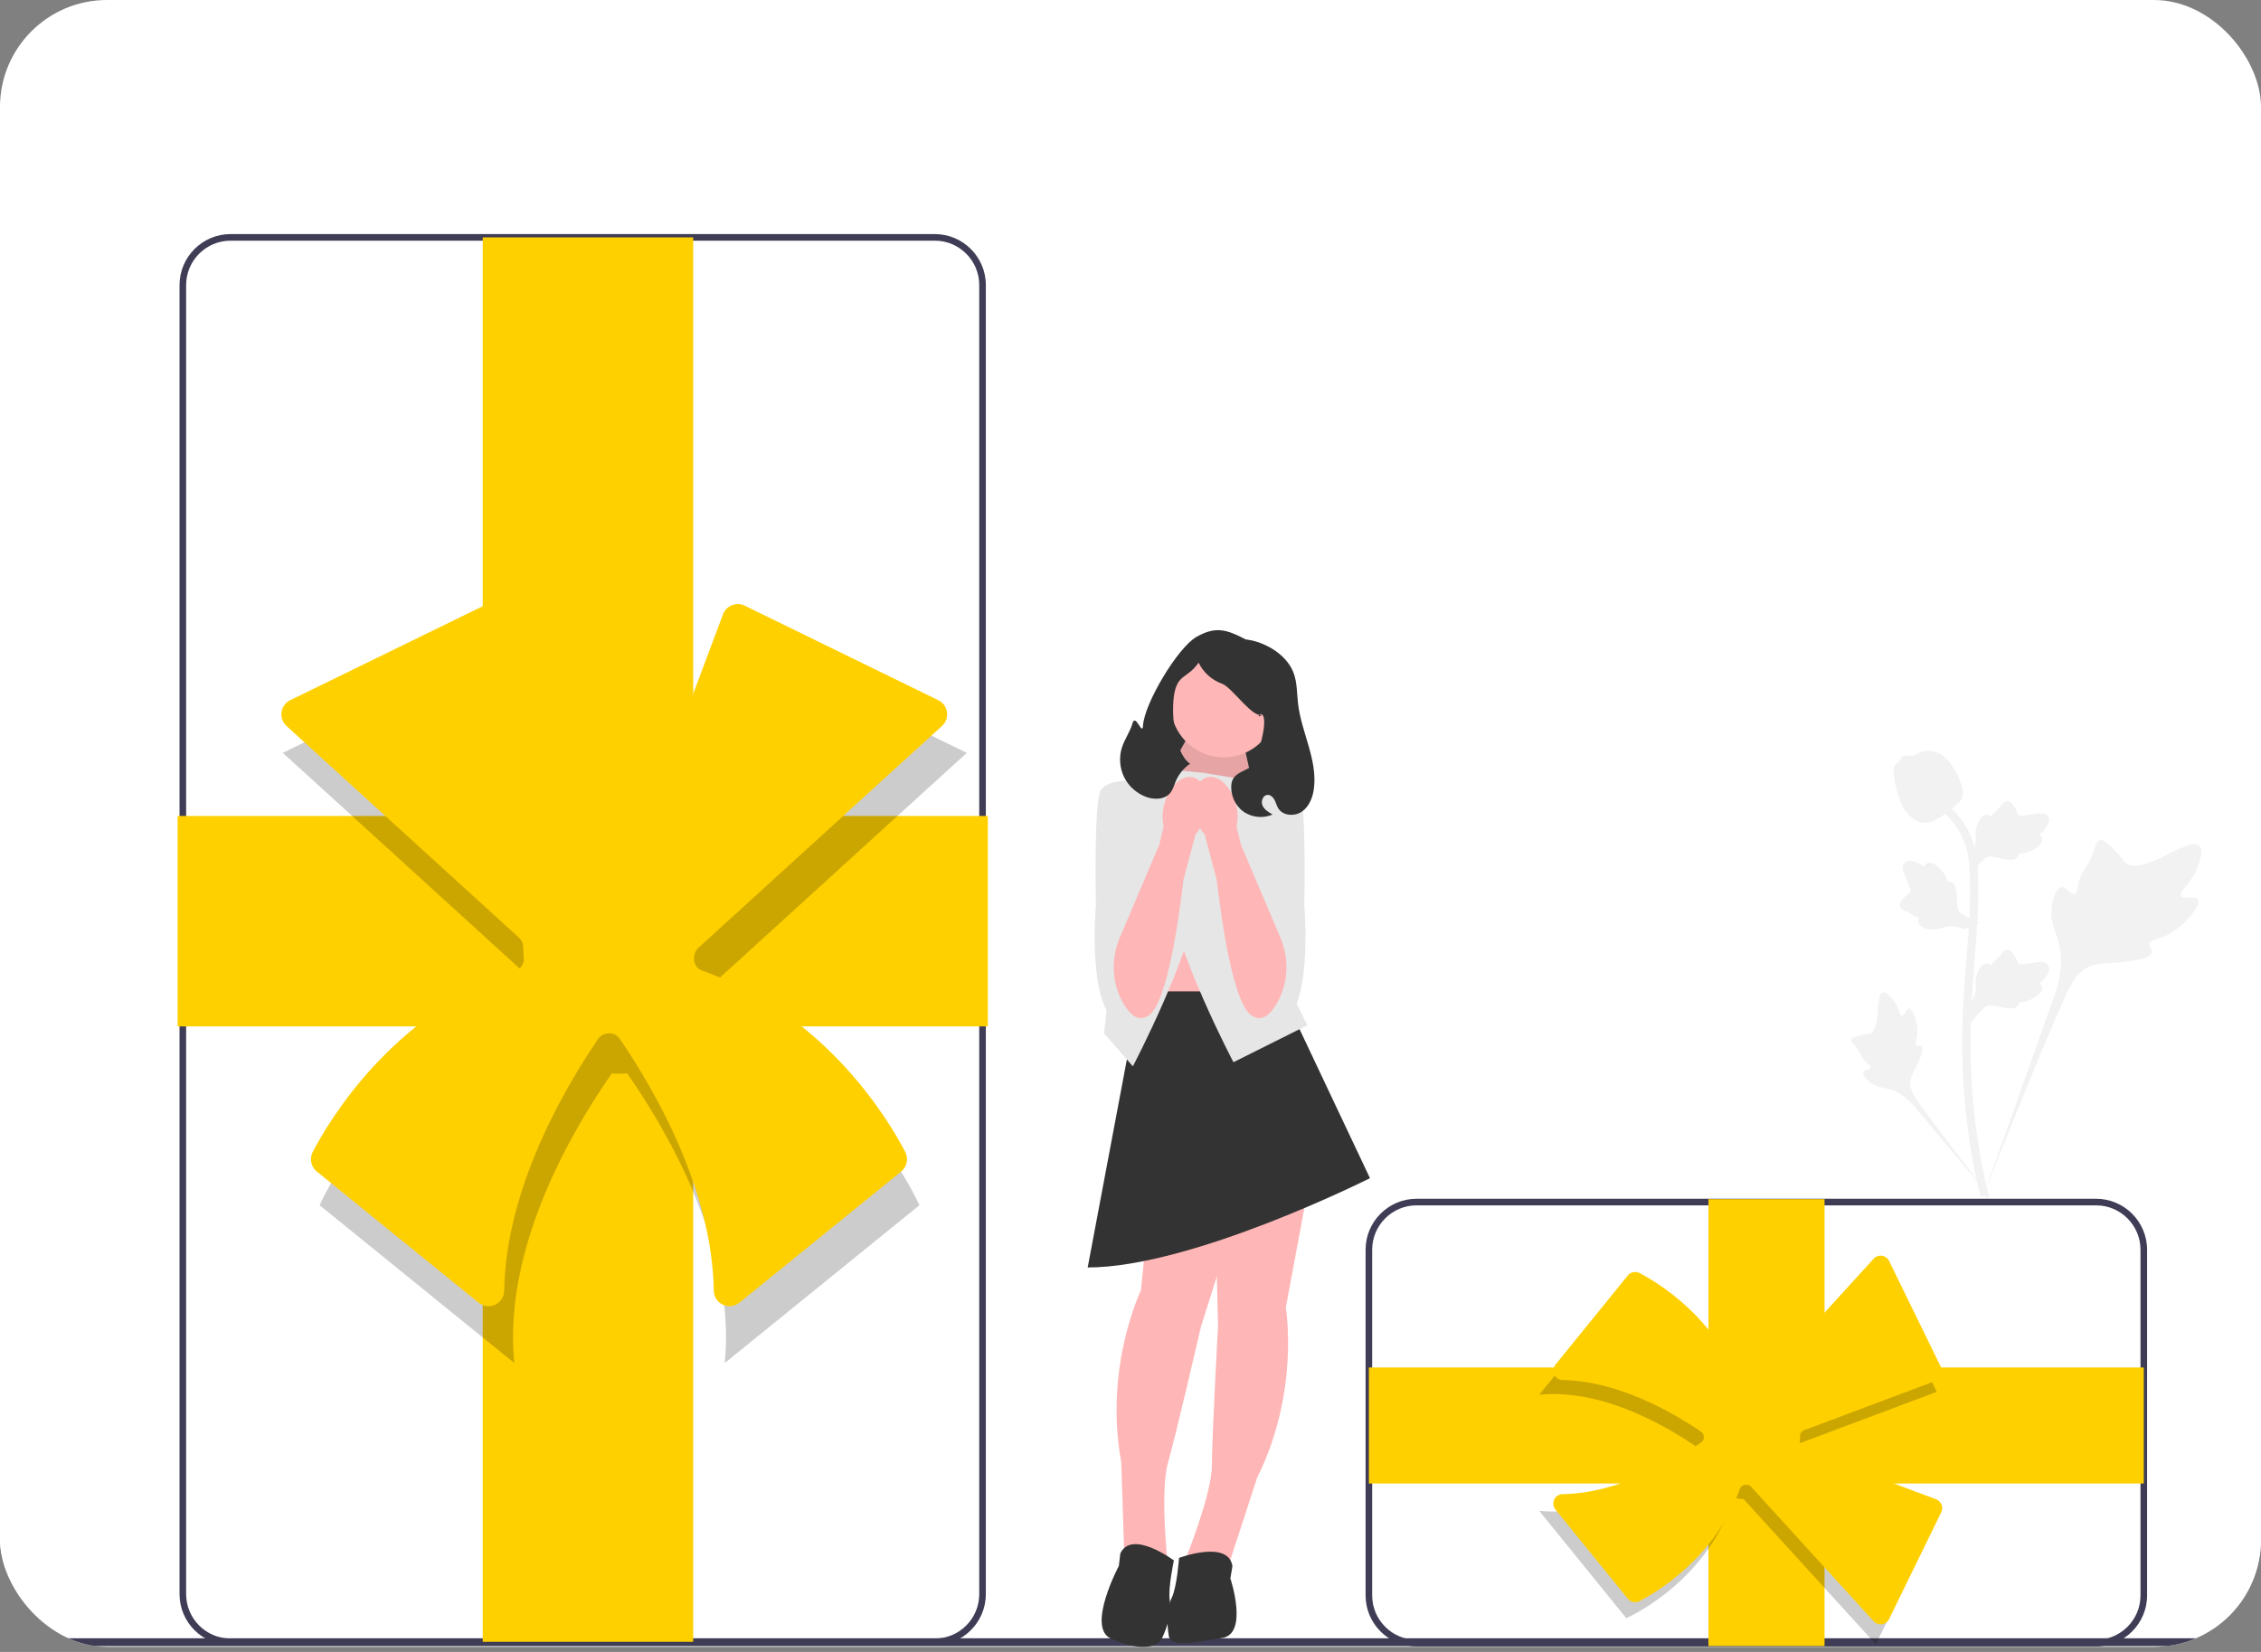 <svg width="338" height="247" viewBox="0 0 338 247" fill="none" xmlns="http://www.w3.org/2000/svg">
<rect x="0" y="0" width="338" height="247" fill="#808080" stroke="none"/>
<rect width="338" height="246" rx="16" fill="white"/>
<g clip-path="url(#clip0_618_3537)">
<rect y="35" width="338" height="211.24" rx="16" fill="white"/>
<path d="M0 245.543C0 245.869 0.261 246.13 0.587 246.13H337.413C337.739 246.13 338 245.869 338 245.543C338 245.218 337.739 244.957 337.413 244.957H0.587C0.261 244.957 0 245.218 0 245.543Z" fill="#3F3D56"/>
<path d="M139.749 245.982H34.465C30.261 245.982 26.84 242.561 26.84 238.357V42.625C26.84 38.42 30.261 35 34.465 35H139.749C143.954 35 147.374 38.42 147.374 42.625V238.357C147.374 242.561 143.954 245.982 139.749 245.982ZM34.465 35.986C30.805 35.986 27.826 38.964 27.826 42.625V238.357C27.826 242.018 30.805 244.996 34.465 244.996H139.749C143.41 244.996 146.388 242.018 146.388 238.357V42.625C146.388 38.964 143.41 35.986 139.749 35.986H34.465Z" fill="#3F3D56"/>
<path d="M328.567 134.53C328.151 133.828 326.35 134.579 326.019 133.942C325.689 133.308 327.362 132.341 328.318 130.132C328.49 129.734 329.576 127.223 328.772 126.449C327.248 124.981 320.274 131.039 317.833 129.057C317.298 128.622 316.924 127.753 315.303 126.343C314.658 125.782 314.268 125.528 313.89 125.623C313.355 125.756 313.312 126.473 312.738 127.882C311.877 129.996 311.368 129.868 310.866 131.554C310.493 132.806 310.578 133.534 310.14 133.675C309.52 133.876 308.949 132.548 308.163 132.667C307.361 132.789 306.876 134.334 306.723 135.492C306.435 137.664 307.233 139.097 307.675 140.604C308.155 142.242 308.44 144.732 307.331 148.258L296.349 179.199C298.774 172.85 305.794 155.446 308.743 148.978C309.595 147.111 310.535 145.218 312.466 144.47C314.324 143.751 316.877 144.18 320.131 143.396C320.511 143.305 321.566 143.036 321.698 142.416C321.808 141.903 321.188 141.617 321.283 141.137C321.411 140.492 322.631 140.484 324.13 139.741C325.187 139.217 325.846 138.594 326.412 138.058C326.583 137.896 329.121 135.464 328.567 134.53H328.567V134.53Z" fill="#F2F2F2"/>
<path d="M285.362 150.818C284.898 150.82 284.747 151.92 284.339 151.899C283.932 151.878 283.94 150.778 283.132 149.671C282.986 149.472 282.068 148.214 281.456 148.386C280.295 148.71 281.257 153.881 279.579 154.507C279.211 154.644 278.677 154.577 277.517 154.966C277.056 155.121 276.819 155.239 276.756 155.451C276.667 155.753 277.007 155.98 277.533 156.669C278.321 157.701 278.112 157.915 278.795 158.647C279.302 159.191 279.683 159.359 279.626 159.616C279.546 159.978 278.73 159.875 278.561 160.295C278.389 160.724 279.008 161.408 279.532 161.817C280.515 162.585 281.448 162.607 282.316 162.825C283.258 163.061 284.563 163.64 285.973 165.202L297.991 179.519C295.574 176.497 289.057 168.03 286.734 164.716C286.064 163.76 285.405 162.752 285.596 161.589C285.779 160.469 286.726 159.34 287.28 157.517C287.345 157.304 287.518 156.709 287.251 156.465C287.031 156.263 286.712 156.485 286.504 156.299C286.224 156.051 286.572 155.45 286.64 154.499C286.688 153.829 286.572 153.326 286.472 152.893C286.442 152.763 285.981 150.816 285.362 150.818V150.818H285.362Z" fill="#F2F2F2"/>
<path d="M294.63 152.898L294.35 150.4L294.478 150.211C295.069 149.335 295.371 148.479 295.375 147.668C295.375 147.538 295.369 147.409 295.363 147.278C295.339 146.757 295.309 146.109 295.647 145.354C295.836 144.933 296.368 143.958 297.168 144.079C297.383 144.109 297.546 144.208 297.67 144.324C297.688 144.295 297.706 144.266 297.726 144.234C297.975 143.854 298.173 143.691 298.363 143.535C298.509 143.414 298.659 143.29 298.896 142.995C299 142.866 299.08 142.753 299.149 142.658C299.355 142.369 299.626 142.025 300.102 142.032C300.611 142.056 300.878 142.477 301.055 142.755C301.37 143.252 301.513 143.611 301.608 143.848C301.642 143.935 301.681 144.033 301.701 144.063C301.865 144.304 303.199 144.079 303.701 143.997C304.83 143.808 305.806 143.646 306.209 144.357C306.497 144.866 306.283 145.54 305.553 146.412C305.326 146.683 305.084 146.889 304.869 147.051C305.047 147.157 305.206 147.32 305.271 147.576C305.423 148.181 304.902 148.788 303.724 149.382C303.432 149.53 303.038 149.728 302.486 149.823C302.226 149.868 301.992 149.879 301.792 149.885C301.787 150.001 301.76 150.126 301.69 150.255C301.483 150.635 301.052 150.816 300.403 150.773C299.689 150.735 299.101 150.599 298.582 150.48C298.129 150.376 297.739 150.288 297.433 150.308C296.864 150.354 296.426 150.809 295.913 151.399L294.63 152.898H294.63Z" fill="#F2F2F2"/>
<path d="M295.928 138.023L293.582 138.928L293.367 138.852C292.369 138.502 291.465 138.427 290.679 138.629C290.554 138.661 290.431 138.7 290.305 138.739C289.807 138.895 289.188 139.088 288.372 138.953C287.917 138.877 286.839 138.609 286.753 137.805C286.727 137.589 286.782 137.406 286.862 137.258C286.83 137.247 286.797 137.237 286.762 137.225C286.331 137.081 286.123 136.931 285.923 136.787C285.77 136.677 285.611 136.562 285.267 136.408C285.115 136.341 284.985 136.291 284.876 136.249C284.544 136.122 284.143 135.948 284.028 135.486C283.923 134.987 284.262 134.623 284.487 134.381C284.888 133.95 285.198 133.721 285.404 133.569C285.479 133.513 285.564 133.451 285.588 133.424C285.78 133.204 285.223 131.971 285.016 131.506C284.548 130.462 284.143 129.559 284.729 128.989C285.148 128.581 285.854 128.617 286.883 129.102C287.203 129.253 287.464 129.435 287.675 129.602C287.732 129.403 287.849 129.207 288.08 129.08C288.628 128.779 289.347 129.129 290.219 130.118C290.437 130.363 290.729 130.694 290.961 131.204C291.07 131.444 291.14 131.667 291.196 131.86C291.309 131.834 291.438 131.829 291.58 131.864C292 131.968 292.285 132.339 292.407 132.978C292.552 133.678 292.57 134.281 292.586 134.813C292.6 135.278 292.614 135.678 292.712 135.969C292.9 136.507 293.451 136.815 294.152 137.162L295.928 138.023L295.928 138.023H295.928V138.023Z" fill="#F2F2F2"/>
<path d="M294.63 130.663L294.35 128.165L294.478 127.975C295.069 127.099 295.371 126.244 295.375 125.432C295.375 125.303 295.369 125.174 295.363 125.043C295.339 124.521 295.309 123.874 295.647 123.118C295.836 122.697 296.368 121.723 297.168 121.843C297.383 121.873 297.546 121.972 297.67 122.088C297.688 122.059 297.706 122.03 297.726 121.999C297.975 121.619 298.173 121.456 298.363 121.299C298.509 121.179 298.659 121.054 298.896 120.76C299 120.631 299.08 120.518 299.149 120.422C299.355 120.134 299.626 119.79 300.102 119.796C300.611 119.82 300.878 120.241 301.055 120.52C301.37 121.017 301.513 121.375 301.608 121.613C301.642 121.7 301.681 121.797 301.701 121.828C301.865 122.069 303.199 121.843 303.701 121.761C304.83 121.573 305.806 121.41 306.209 122.122C306.497 122.631 306.283 123.304 305.553 124.176C305.326 124.448 305.084 124.654 304.869 124.816C305.047 124.922 305.206 125.085 305.271 125.341C305.423 125.946 304.902 126.553 303.724 127.146C303.432 127.295 303.038 127.493 302.486 127.588C302.226 127.633 301.992 127.643 301.792 127.649C301.787 127.765 301.76 127.891 301.69 128.02C301.483 128.4 301.052 128.581 300.403 128.537C299.689 128.5 299.101 128.364 298.582 128.244C298.129 128.14 297.739 128.052 297.433 128.073C296.864 128.119 296.426 128.574 295.913 129.163L294.63 130.663H294.63Z" fill="#F2F2F2"/>
<path d="M297.186 179.158L296.662 178.83L296.536 178.226L296.662 178.83L296.052 178.9C296.042 178.843 296.009 178.713 295.959 178.509C295.686 177.392 294.853 173.992 294.158 168.639C293.673 164.901 293.399 161.059 293.342 157.217C293.285 153.369 293.467 150.455 293.613 148.114C293.724 146.348 293.858 144.666 293.989 143.028C294.339 138.651 294.669 134.517 294.423 129.94C294.369 128.919 294.255 126.792 293.013 124.529C292.292 123.216 291.299 122.051 290.061 121.066L290.831 120.099C292.197 121.187 293.295 122.478 294.096 123.935C295.474 126.444 295.598 128.762 295.657 129.875C295.907 134.533 295.574 138.707 295.22 143.126C295.09 144.758 294.956 146.432 294.846 148.191C294.701 150.511 294.521 153.399 294.577 157.198C294.633 160.994 294.904 164.789 295.382 168.479C296.069 173.766 296.89 177.115 297.159 178.215C297.303 178.802 297.333 178.925 297.186 179.158V179.158Z" fill="#F2F2F2"/>
<path d="M287.796 123.029C287.745 123.029 287.694 123.028 287.642 123.024C286.59 122.968 285.616 122.338 284.746 121.153C284.338 120.596 284.13 119.96 283.713 118.692C283.649 118.497 283.335 117.505 283.145 116.141C283.02 115.249 283.035 114.877 283.212 114.547C283.408 114.181 283.725 113.925 284.083 113.752C284.067 113.634 284.079 113.512 284.131 113.388C284.341 112.873 284.901 112.94 285.204 112.973C285.357 112.992 285.548 113.018 285.755 113.007C286.079 112.991 286.253 112.895 286.518 112.75C286.77 112.611 287.085 112.439 287.551 112.343C288.47 112.152 289.24 112.412 289.494 112.498C290.83 112.943 291.489 113.982 292.251 115.184C292.403 115.426 292.925 116.304 293.269 117.508C293.518 118.376 293.483 118.762 293.408 119.049C293.256 119.639 292.897 119.977 291.986 120.723C291.034 121.503 290.556 121.894 290.146 122.132C289.191 122.683 288.592 123.029 287.796 123.029V123.029H287.796Z" fill="#F2F2F2"/>
<path d="M147.668 122.008H26.547V153.468H147.668V122.008Z" fill="#FFD000"/>
<path d="M103.624 35.493H72.164V245.489H103.624V35.493Z" fill="#FFD000"/>
<path opacity="0.2" d="M104.787 151.1C105.009 150.233 105.142 149.333 105.174 148.404L144.522 112.57L110.702 96.054L95.797 135.801C94.778 135.535 93.715 135.379 92.613 135.379C92.028 135.379 91.456 135.433 90.892 135.51L76.096 96.054L42.277 112.57L80.078 146.996C80.053 147.316 80.029 147.636 80.029 147.963C80.029 149.048 80.181 150.095 80.439 151.1C57.268 158.341 47.782 180.209 47.782 180.209L76.883 203.804C75.147 186.448 85.746 168.68 91.476 160.489C91.851 160.523 92.229 160.547 92.613 160.547C92.996 160.547 93.374 160.523 93.749 160.489C99.479 168.68 110.078 186.448 108.343 203.804L137.443 180.209C137.443 180.209 127.958 158.341 104.787 151.1L104.787 151.1H104.787Z" fill="black"/>
<path d="M109.059 195.302C108.72 195.302 108.378 195.228 108.055 195.077C107.238 194.696 106.722 193.901 106.708 193.003C106.469 177.787 97.793 162.853 92.642 155.306C92.298 154.802 91.704 154.501 91.053 154.501H91.05C90.375 154.501 89.781 154.802 89.437 155.306C84.287 162.853 75.61 177.787 75.372 193.003C75.357 193.901 74.841 194.696 74.024 195.077C73.199 195.464 72.248 195.347 71.541 194.774L47.353 175.162C46.49 174.462 46.237 173.235 46.751 172.245C49.196 167.537 58.609 151.667 77.082 145.141C77.907 144.85 78.407 144.029 78.299 143.145C78.24 142.651 78.209 142.155 78.209 141.671C78.21 141.093 77.99 140.568 77.604 140.217L42.83 108.548C42.253 108.023 41.975 107.248 42.085 106.476C42.196 105.704 42.68 105.038 43.381 104.696L72.334 90.557C72.927 90.266 73.62 90.241 74.235 90.485C74.85 90.729 75.335 91.225 75.567 91.844L88.992 127.642C89.269 128.381 89.979 128.863 90.786 128.843C91.394 128.829 92.011 128.864 92.626 128.944C93.494 129.06 94.313 128.571 94.617 127.759L108.085 91.844C108.317 91.225 108.803 90.729 109.417 90.485C110.032 90.241 110.725 90.267 111.319 90.557L140.271 104.696C140.972 105.038 141.457 105.704 141.567 106.477C141.677 107.248 141.399 108.023 140.822 108.548L104.391 141.727C104.051 142.036 103.84 142.458 103.796 142.915C103.786 143.014 103.776 143.113 103.764 143.211C103.664 144.042 104.18 144.853 104.991 145.139C123.469 151.664 132.883 167.536 135.329 172.245C135.843 173.235 135.59 174.462 134.726 175.162L110.538 194.774C110.108 195.123 109.587 195.302 109.059 195.302H109.059H109.059Z" fill="#FFD000"/>
<path d="M313.346 246.175H211.767C207.563 246.175 204.142 242.754 204.142 238.55V186.866C204.142 182.662 207.563 179.241 211.767 179.241H313.346C317.55 179.241 320.971 182.662 320.971 186.866V238.55C320.971 242.754 317.55 246.175 313.346 246.175ZM211.767 180.227C208.106 180.227 205.128 183.205 205.128 186.866V238.55C205.128 242.211 208.106 245.189 211.767 245.189H313.346C317.006 245.189 319.985 242.211 319.985 238.55V186.866C319.985 183.205 317.006 180.227 313.346 180.227H211.767Z" fill="#3F3D56"/>
<path d="M272.752 179.3H255.397V246.116H272.752V179.3Z" fill="#FFD000"/>
<path d="M320.478 204.464H204.635V221.819H320.478V204.464Z" fill="#FFD000"/>
<path opacity="0.2" d="M259.169 223.939C259.647 224.062 260.144 224.136 260.656 224.153L280.423 245.859L289.535 227.203L267.608 218.98C267.755 218.418 267.841 217.832 267.841 217.224C267.841 216.901 267.811 216.586 267.769 216.275L289.535 208.113L280.423 189.456L261.433 210.309C261.256 210.295 261.079 210.282 260.899 210.282C260.301 210.282 259.723 210.366 259.169 210.508C255.174 197.726 243.111 192.493 243.111 192.493L230.095 208.546C239.669 207.589 249.471 213.436 253.989 216.597C253.97 216.804 253.957 217.012 253.957 217.224C253.957 217.435 253.97 217.644 253.989 217.851C249.471 221.012 239.669 226.859 230.095 225.901L243.111 241.954C243.111 241.954 255.174 236.722 259.169 223.939L259.169 223.939V223.939Z" fill="black"/>
<path d="M281.136 242.875C280.743 242.875 280.365 242.71 280.096 242.415L261.792 222.316C261.641 222.15 261.422 222.046 261.173 222.02L261.094 222.012C260.647 221.963 260.239 222.204 260.099 222.602C256.487 232.845 247.691 238.058 245.081 239.411C244.493 239.718 243.763 239.563 243.344 239.046L232.524 225.701C232.181 225.279 232.112 224.709 232.343 224.214C232.571 223.726 233.045 223.418 233.58 223.41C241.945 223.281 250.164 218.507 254.319 215.672C254.568 215.501 254.718 215.207 254.717 214.884C254.718 214.547 254.569 214.253 254.319 214.082C250.165 211.248 241.947 206.473 233.58 206.344C233.045 206.336 232.571 206.028 232.343 205.54C232.112 205.046 232.181 204.476 232.524 204.053L243.344 190.708C243.764 190.192 244.494 190.038 245.081 190.342C247.69 191.696 256.484 196.909 260.098 207.149C260.238 207.545 260.638 207.793 261.041 207.744C261.479 207.689 261.915 207.676 262.337 207.708L280.096 188.207C280.411 187.862 280.874 187.695 281.336 187.762C281.798 187.828 282.196 188.118 282.401 188.538L290.202 204.51C290.376 204.866 290.391 205.281 290.245 205.649C290.098 206.016 289.802 206.306 289.431 206.445L269.683 213.851C269.32 213.987 269.082 214.342 269.092 214.734L269.094 214.877C269.094 215.184 269.072 215.497 269.03 215.806C268.976 216.203 269.224 216.599 269.62 216.748L289.432 224.177C289.802 224.316 290.098 224.607 290.245 224.974C290.391 225.342 290.375 225.757 290.202 226.112L282.401 242.085C282.196 242.504 281.798 242.794 281.336 242.86C281.269 242.87 281.203 242.875 281.136 242.875Z" fill="#FFD000"/>
<path d="M189.139 119.634H173.253V114.403C173.253 105.635 180.372 98.517 189.139 98.517H189.139V119.634V119.634Z" fill="#333333"/>
<path d="M185.618 109.869L188.35 122.154L172.344 119.496L178.866 107.878L185.618 109.869Z" fill="#FFB6B6"/>
<path opacity="0.1" d="M185.618 109.869L188.35 122.154L172.344 119.496L178.866 107.878L185.618 109.869Z" fill="black"/>
<path d="M185.618 136.113H170.273V158.824H185.618V136.113Z" fill="#FFB6B6"/>
<path d="M195.593 177.392L192.217 195.499C192.217 195.499 194.365 208.082 187.92 220.972L183.623 234.169L177.178 233.248C177.178 233.248 181.168 223.427 181.168 219.131C181.168 214.834 182.089 198.261 182.089 198.261L181.628 179.35L195.593 177.392V177.392Z" fill="#FFB6B6"/>
<path d="M176.258 232.941C176.258 232.941 183.623 230.179 184.237 234.169L183.93 236.01C183.93 236.01 186.692 244.297 182.703 244.911C178.713 245.524 175.03 246.445 174.723 244.604C174.416 242.762 174.421 240.464 175.186 238.851C175.951 237.238 176.258 232.941 176.258 232.941Z" fill="#333333"/>
<path d="M172.36 174.583L170.567 192.915C170.567 192.915 165.004 204.404 167.61 218.578L168.067 232.449L174.513 233.357C174.513 233.357 173.412 222.814 174.607 218.687C175.802 214.56 179.527 198.384 179.527 198.384L185.228 180.348L172.36 174.583V174.583Z" fill="#FFB6B6"/>
<path d="M175.483 233.318C175.483 233.318 169.176 228.617 167.477 232.278L167.26 234.132C167.26 234.132 162.389 243.297 166.051 244.996C169.713 246.695 172.907 246.631 173.714 244.947C174.521 243.264 175.155 241.055 174.869 239.293C174.583 237.531 175.483 233.318 175.483 233.318L175.483 233.318Z" fill="#333333"/>
<path d="M191.603 148.236L204.8 176.164C204.8 176.164 178.252 189.514 162.6 189.514L170.372 148.236H191.603L191.603 148.236V148.236Z" fill="#333333"/>
<path d="M179.787 115.55L187.46 116.778L186.846 136.113L195.439 153.3L184.391 158.824C184.391 158.824 175.797 142.558 174.263 132.43C172.728 122.302 173.649 114.936 173.649 114.936L179.787 115.55L179.787 115.55Z" fill="#E6E6E6"/>
<path d="M173.956 116.164L166.283 117.392L166.897 136.727L165.056 154.527L169.352 159.438C169.352 159.438 177.946 143.172 179.48 133.044C181.015 122.916 180.094 115.55 180.094 115.55L173.956 116.164L173.956 116.164V116.164Z" fill="#E6E6E6"/>
<path d="M185.772 117.238L187.46 116.778C187.46 116.778 193.444 116.011 194.365 118.466C195.286 120.921 194.979 135.346 194.979 135.346C194.979 135.346 196.562 153.049 190.4 153.251C184.237 153.453 185.465 138.722 185.465 138.722L185.772 117.238Z" fill="#E6E6E6"/>
<path d="M182.94 113.24C187.327 113.24 190.883 109.684 190.883 105.297C190.883 100.911 187.327 97.354 182.94 97.354C178.553 97.354 174.997 100.911 174.997 105.297C174.997 109.684 178.553 113.24 182.94 113.24Z" fill="#FFB6B6"/>
<path d="M180.455 116.229C182.159 115.797 184.091 117.617 184.771 120.295C185.057 121.361 185.084 122.481 184.848 123.559L185.581 126.604L185.635 126.601L191.41 140.212C192.753 143.377 192.611 147.01 190.898 149.99C189.879 151.764 188.542 152.956 186.971 151.739C184.365 149.72 182.663 138.159 181.886 131.517L180.089 124.767C179.368 123.931 178.857 122.934 178.601 121.86C177.921 119.182 178.751 116.661 180.455 116.229H180.455V116.229Z" fill="#FFB6B6"/>
<path d="M173.035 117.238L171.347 116.778C171.347 116.778 165.362 116.011 164.442 118.466C163.521 120.921 163.828 135.346 163.828 135.346C163.828 135.346 162.244 153.049 168.407 153.251C174.57 153.453 173.342 138.722 173.342 138.722L173.035 117.238Z" fill="#E6E6E6"/>
<path d="M178.352 116.229C176.648 115.797 174.716 117.617 174.036 120.295C173.75 121.361 173.723 122.481 173.958 123.559L173.226 126.604L173.172 126.601L167.397 140.212C166.054 143.377 166.196 147.01 167.909 149.99C168.928 151.764 170.265 152.956 171.835 151.739C174.441 149.72 176.143 138.159 176.921 131.517L178.718 124.767C179.439 123.931 179.949 122.934 180.206 121.86C180.886 119.182 180.056 116.661 178.352 116.229H178.352V116.229Z" fill="#FFB6B6"/>
<path d="M167.733 111.723C168.137 110.495 168.935 109.419 169.292 108.176C169.765 106.526 170.774 110.187 170.873 108.473C171.06 105.215 176.033 96.833 178.872 95.223C181.711 93.613 183.341 94.099 186.233 95.611C186.233 95.611 187.637 95.7 189.385 96.563C191.133 97.426 192.706 98.808 193.386 100.635C193.925 102.083 193.866 103.673 194.046 105.208C194.547 109.483 196.944 113.549 196.429 117.822C196.269 119.156 195.762 120.535 194.672 121.319C193.582 122.103 191.82 122.018 191.103 120.883C190.858 120.495 190.754 120.036 190.544 119.628C190.335 119.221 189.955 118.841 189.497 118.854C188.809 118.873 188.458 119.797 188.73 120.43C189.001 121.063 189.639 121.445 190.238 121.785C188.812 122.427 187.042 122.227 185.794 121.283C184.546 120.339 183.872 118.69 184.102 117.143C184.426 114.962 187.603 115.413 187.977 113.24C188.249 111.659 189.206 109.012 188.946 107.428C188.685 105.845 187.433 107.762 188.752 106.847C187.301 107.547 184.198 102.762 182.68 102.227C181.161 101.691 179.873 100.53 179.183 99.076C177.572 101.411 176.155 100.776 175.578 103.554C175.001 106.331 175.535 112.641 177.91 114.192C176.959 114.84 176.202 115.768 175.756 116.829C175.503 117.43 175.339 118.087 174.92 118.586C174.119 119.54 172.64 119.598 171.461 119.197C169.999 118.7 168.749 117.608 168.06 116.227C167.371 114.845 167.251 113.19 167.733 111.723L167.733 111.723L167.733 111.723Z" fill="#333333"/>
</g>
<defs>
<clipPath id="clip0_618_3537">
<rect y="35" width="338" height="211.24" rx="16" fill="white"/>
</clipPath>
</defs>
</svg>
